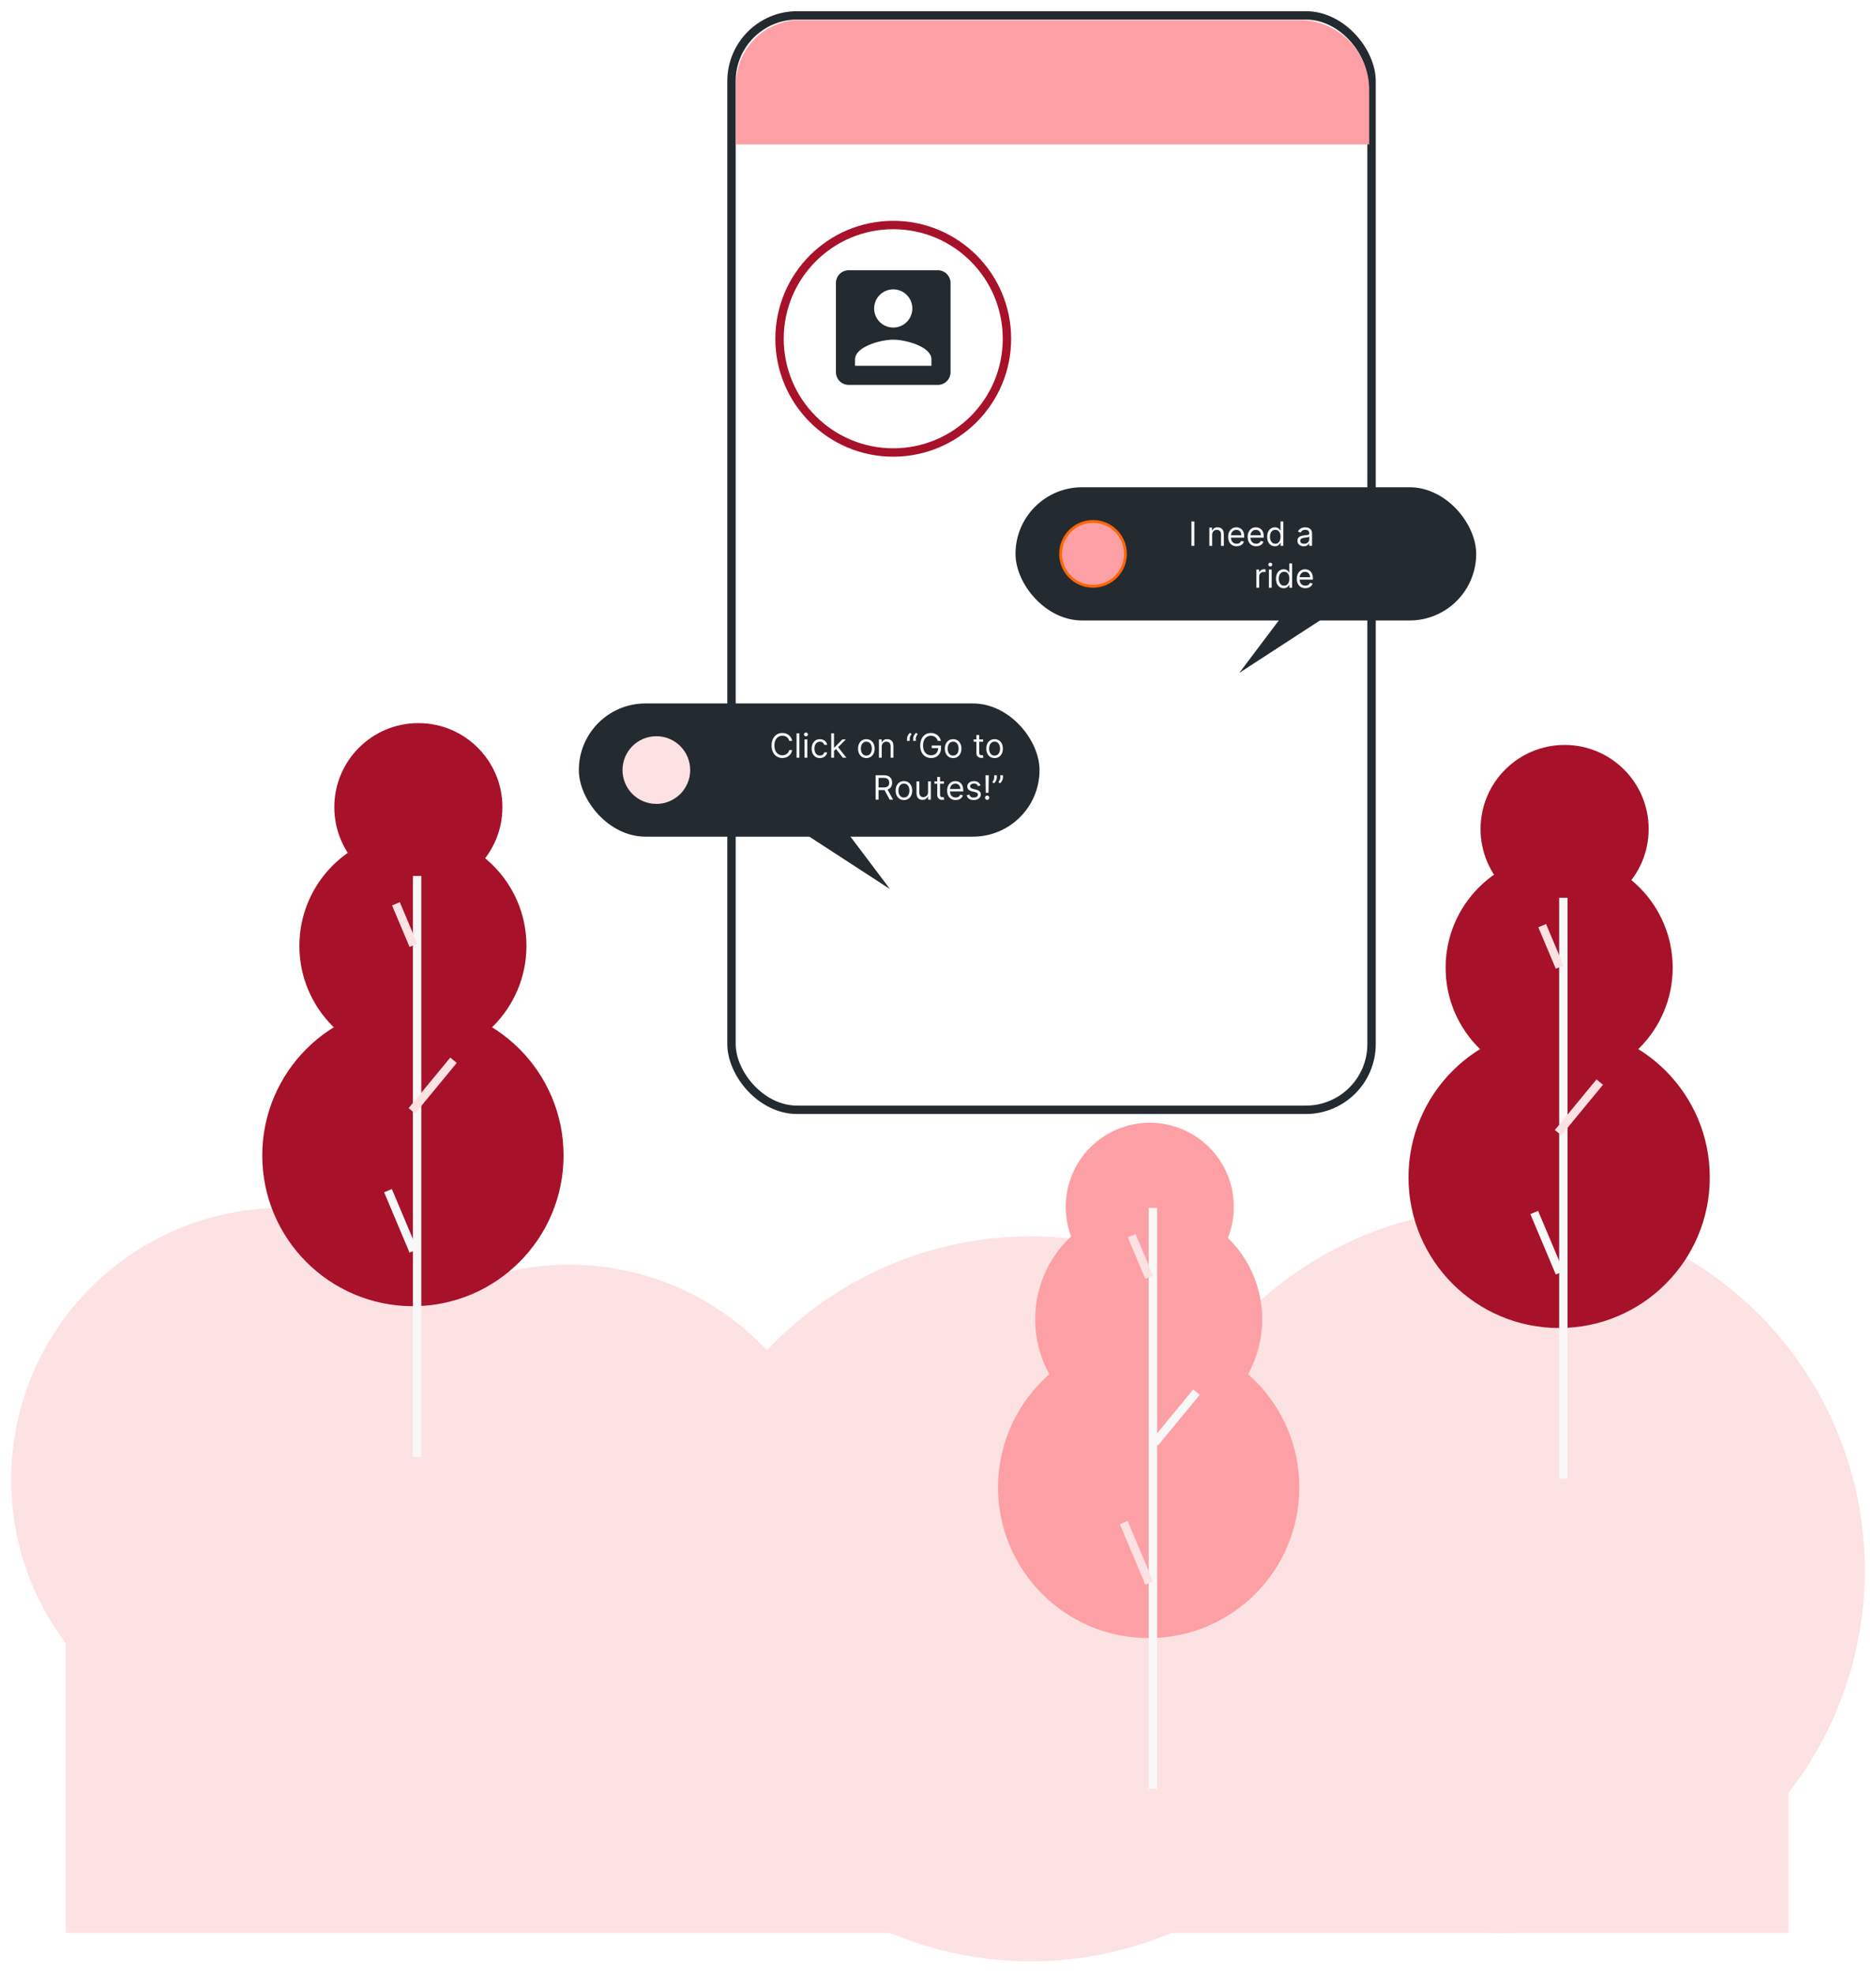 <svg width="671" height="706" viewBox="0 0 671 706" fill="none" xmlns="http://www.w3.org/2000/svg">
<g filter="url(#filter0_d_75_106)">
<circle cx="101.224" cy="525.168" r="97.224" fill="#FDE2E3"/>
<circle cx="203.525" cy="545.472" r="97.224" fill="#FDE2E3"/>
<circle cx="368.689" cy="567.728" r="129.633" fill="#FDE2E3"/>
<circle cx="537.367" cy="557.576" r="129.633" fill="#FDE2E3"/>
<rect x="23.523" y="568.509" width="616.145" height="118.7" fill="#FDE2E3"/>
<circle cx="149.641" cy="284.645" r="30.065" fill="#A7112A"/>
<circle cx="147.689" cy="334.233" r="40.608" fill="#A7112A"/>
<circle cx="147.689" cy="409.201" r="53.883" fill="#A7112A"/>
<line x1="149.189" y1="309.244" x2="149.189" y2="516.968" stroke="#F8F8F9" stroke-width="3"/>
<line x1="147.868" y1="334.034" x2="141.621" y2="319.197" stroke="#FDE2E3" stroke-width="3"/>
<line x1="147.868" y1="443.363" x2="138.777" y2="421.771" stroke="#F8F8F9" stroke-width="3"/>
<line x1="147.312" y1="393.221" x2="162.206" y2="375.137" stroke="#FDE2E3" stroke-width="3"/>
<circle cx="559.624" cy="292.454" r="30.065" fill="#A7112A"/>
<circle cx="557.671" cy="342.042" r="40.608" fill="#A7112A"/>
<circle cx="557.671" cy="417.011" r="53.883" fill="#A7112A"/>
<line x1="559.171" y1="317.053" x2="559.171" y2="524.777" stroke="#F8F8F9" stroke-width="3"/>
<line x1="557.851" y1="341.844" x2="551.603" y2="327.006" stroke="#FDE2E3" stroke-width="3"/>
<line x1="557.851" y1="451.172" x2="548.759" y2="429.581" stroke="#F8F8F9" stroke-width="3"/>
<line x1="557.294" y1="401.03" x2="572.188" y2="382.946" stroke="#FDE2E3" stroke-width="3"/>
<circle cx="411.249" cy="427.553" r="30.065" fill="#FDA0A6"/>
<circle cx="410.859" cy="467.77" r="40.608" fill="#FDA0A6"/>
<circle cx="410.859" cy="527.901" r="53.883" fill="#FDA0A6"/>
<line x1="412.359" y1="427.943" x2="412.359" y2="635.668" stroke="#F8F8F9" stroke-width="3"/>
<line x1="411.038" y1="452.734" x2="404.791" y2="437.897" stroke="#FDE2E3" stroke-width="3"/>
<line x1="411.038" y1="562.063" x2="401.947" y2="540.471" stroke="#FDE2E3" stroke-width="3"/>
<line x1="413.05" y1="511.921" x2="427.943" y2="493.837" stroke="#F8F8F9" stroke-width="3"/>
<rect x="261.641" y="1.5" width="228.933" height="391.364" rx="23.5" fill="white" stroke="#232A30" stroke-width="3"/>
<path d="M263.265 26.124C263.265 13.421 273.562 3.124 286.265 3.124H464.731C478.539 3.124 489.731 14.316 489.731 28.124V47.636H263.265V26.124Z" fill="#FDA0A6"/>
<circle cx="319.491" cy="117.138" r="40.67" stroke="#A7112A" stroke-width="3"/>
<rect x="363.223" y="170.24" width="164.774" height="47.636" rx="23.818" fill="#232A30"/>
<path d="M443.267 236.618L463.571 209.677L474.504 216.315L443.267 236.618Z" fill="#232A30"/>
<circle cx="390.945" cy="194.058" r="11.604" fill="#FDA0A6" stroke="#FE6602"/>
<path d="M427.193 182.474V191.201H426.136V182.474H427.193ZM433.557 187.264V191.201H432.551V184.656H433.522V185.679H433.608C433.761 185.346 433.994 185.079 434.307 184.878C434.619 184.673 435.022 184.571 435.517 184.571C435.96 184.571 436.348 184.662 436.68 184.843C437.013 185.022 437.271 185.295 437.456 185.662C437.64 186.025 437.733 186.486 437.733 187.042V191.201H436.727V187.111C436.727 186.596 436.593 186.196 436.326 185.909C436.059 185.619 435.693 185.474 435.227 185.474C434.906 185.474 434.619 185.544 434.366 185.683C434.116 185.822 433.919 186.025 433.774 186.292C433.629 186.559 433.557 186.883 433.557 187.264ZM442.315 191.338C441.684 191.338 441.14 191.199 440.683 190.92C440.228 190.639 439.877 190.247 439.63 189.744C439.386 189.238 439.264 188.65 439.264 187.98C439.264 187.309 439.386 186.718 439.63 186.207C439.877 185.693 440.221 185.292 440.661 185.005C441.104 184.716 441.622 184.571 442.212 184.571C442.553 184.571 442.89 184.628 443.222 184.741C443.555 184.855 443.857 185.039 444.13 185.295C444.403 185.548 444.62 185.883 444.782 186.301C444.944 186.718 445.025 187.233 445.025 187.843V188.27H439.979V187.4H444.002C444.002 187.031 443.928 186.701 443.781 186.412C443.636 186.122 443.428 185.893 443.158 185.726C442.891 185.558 442.576 185.474 442.212 185.474C441.812 185.474 441.465 185.574 441.173 185.772C440.883 185.968 440.66 186.224 440.504 186.539C440.347 186.855 440.269 187.193 440.269 187.554V188.133C440.269 188.628 440.354 189.047 440.525 189.39C440.698 189.731 440.938 189.991 441.245 190.17C441.552 190.346 441.908 190.434 442.315 190.434C442.579 190.434 442.818 190.397 443.031 190.324C443.247 190.247 443.433 190.133 443.589 189.983C443.745 189.829 443.866 189.639 443.951 189.412L444.923 189.684C444.82 190.014 444.649 190.304 444.407 190.554C444.166 190.801 443.867 190.994 443.512 191.133C443.157 191.27 442.758 191.338 442.315 191.338ZM449.299 191.338C448.668 191.338 448.124 191.199 447.667 190.92C447.212 190.639 446.862 190.247 446.614 189.744C446.37 189.238 446.248 188.65 446.248 187.98C446.248 187.309 446.37 186.718 446.614 186.207C446.862 185.693 447.205 185.292 447.646 185.005C448.089 184.716 448.606 184.571 449.197 184.571C449.538 184.571 449.874 184.628 450.207 184.741C450.539 184.855 450.842 185.039 451.114 185.295C451.387 185.548 451.604 185.883 451.766 186.301C451.928 186.718 452.009 187.233 452.009 187.843V188.27H446.964V187.4H450.987C450.987 187.031 450.913 186.701 450.765 186.412C450.62 186.122 450.413 185.893 450.143 185.726C449.876 185.558 449.56 185.474 449.197 185.474C448.796 185.474 448.45 185.574 448.157 185.772C447.867 185.968 447.644 186.224 447.488 186.539C447.332 186.855 447.254 187.193 447.254 187.554V188.133C447.254 188.628 447.339 189.047 447.509 189.39C447.683 189.731 447.923 189.991 448.229 190.17C448.536 190.346 448.893 190.434 449.299 190.434C449.563 190.434 449.802 190.397 450.015 190.324C450.231 190.247 450.417 190.133 450.573 189.983C450.729 189.829 450.85 189.639 450.935 189.412L451.907 189.684C451.805 190.014 451.633 190.304 451.391 190.554C451.15 190.801 450.852 190.994 450.497 191.133C450.141 191.27 449.742 191.338 449.299 191.338ZM456.011 191.338C455.465 191.338 454.984 191.2 454.566 190.924C454.149 190.646 453.822 190.254 453.586 189.748C453.35 189.24 453.232 188.639 453.232 187.946C453.232 187.258 453.35 186.662 453.586 186.156C453.822 185.65 454.15 185.26 454.57 184.984C454.991 184.709 455.477 184.571 456.028 184.571C456.454 184.571 456.791 184.642 457.038 184.784C457.288 184.923 457.478 185.082 457.609 185.261C457.742 185.437 457.846 185.582 457.92 185.696H458.005V182.474H459.011V191.201H458.039V190.196H457.92C457.846 190.315 457.741 190.466 457.604 190.647C457.468 190.826 457.274 190.987 457.021 191.129C456.768 191.268 456.431 191.338 456.011 191.338ZM456.147 190.434C456.551 190.434 456.891 190.329 457.17 190.119C457.448 189.906 457.66 189.612 457.805 189.237C457.95 188.859 458.022 188.423 458.022 187.929C458.022 187.44 457.951 187.012 457.809 186.646C457.667 186.277 457.457 185.99 457.178 185.785C456.9 185.578 456.556 185.474 456.147 185.474C455.721 185.474 455.366 185.584 455.082 185.802C454.801 186.018 454.589 186.312 454.447 186.684C454.308 187.054 454.238 187.468 454.238 187.929C454.238 188.395 454.309 188.818 454.451 189.199C454.596 189.576 454.809 189.878 455.09 190.102C455.374 190.324 455.727 190.434 456.147 190.434ZM466.293 191.355C465.879 191.355 465.502 191.277 465.164 191.12C464.826 190.961 464.558 190.733 464.359 190.434C464.16 190.133 464.06 189.77 464.06 189.343C464.06 188.968 464.134 188.664 464.282 188.432C464.43 188.196 464.627 188.011 464.874 187.878C465.122 187.744 465.394 187.645 465.693 187.579C465.994 187.511 466.296 187.457 466.6 187.417C466.998 187.366 467.32 187.328 467.568 187.302C467.818 187.274 467.999 187.227 468.113 187.162C468.229 187.096 468.288 186.983 468.288 186.821V186.787C468.288 186.366 468.173 186.039 467.943 185.807C467.715 185.574 467.37 185.457 466.907 185.457C466.427 185.457 466.051 185.562 465.778 185.772C465.505 185.983 465.313 186.207 465.202 186.446L464.248 186.105C464.418 185.707 464.646 185.397 464.93 185.176C465.217 184.951 465.529 184.795 465.867 184.707C466.208 184.616 466.543 184.571 466.873 184.571C467.083 184.571 467.325 184.596 467.597 184.647C467.873 184.696 468.139 184.797 468.394 184.95C468.653 185.103 468.867 185.335 469.038 185.645C469.208 185.954 469.293 186.369 469.293 186.889V191.201H468.288V190.315H468.237C468.168 190.457 468.055 190.609 467.896 190.771C467.737 190.933 467.525 191.071 467.261 191.184C466.997 191.298 466.674 191.355 466.293 191.355ZM466.447 190.451C466.845 190.451 467.18 190.373 467.452 190.217C467.728 190.061 467.935 189.859 468.075 189.612C468.217 189.365 468.288 189.105 468.288 188.832V187.912C468.245 187.963 468.151 188.01 468.006 188.052C467.864 188.092 467.7 188.128 467.512 188.159C467.327 188.187 467.147 188.213 466.971 188.236C466.798 188.255 466.657 188.272 466.549 188.287C466.288 188.321 466.043 188.376 465.816 188.453C465.592 188.527 465.41 188.639 465.271 188.789C465.134 188.937 465.066 189.139 465.066 189.395C465.066 189.744 465.195 190.008 465.454 190.187C465.715 190.363 466.046 190.451 466.447 190.451ZM449.379 206.201V199.656H450.351V200.645H450.419C450.538 200.321 450.754 200.058 451.066 199.856C451.379 199.655 451.731 199.554 452.123 199.554C452.197 199.554 452.29 199.555 452.4 199.558C452.511 199.561 452.595 199.565 452.652 199.571V200.593C452.618 200.585 452.54 200.572 452.417 200.555C452.298 200.535 452.172 200.525 452.038 200.525C451.72 200.525 451.436 200.592 451.186 200.726C450.939 200.856 450.743 201.038 450.598 201.271C450.456 201.501 450.385 201.764 450.385 202.059V206.201H449.379ZM453.844 206.201V199.656H454.85V206.201H453.844ZM454.355 198.565C454.159 198.565 453.99 198.498 453.848 198.365C453.709 198.231 453.639 198.071 453.639 197.883C453.639 197.696 453.709 197.535 453.848 197.402C453.99 197.268 454.159 197.201 454.355 197.201C454.551 197.201 454.719 197.268 454.858 197.402C455 197.535 455.071 197.696 455.071 197.883C455.071 198.071 455 198.231 454.858 198.365C454.719 198.498 454.551 198.565 454.355 198.565ZM459.163 206.338C458.618 206.338 458.136 206.2 457.718 205.924C457.301 205.646 456.974 205.254 456.738 204.748C456.503 204.24 456.385 203.639 456.385 202.946C456.385 202.258 456.503 201.662 456.738 201.156C456.974 200.65 457.302 200.26 457.723 199.984C458.143 199.709 458.629 199.571 459.18 199.571C459.606 199.571 459.943 199.642 460.19 199.784C460.44 199.923 460.63 200.082 460.761 200.261C460.895 200.437 460.998 200.582 461.072 200.696H461.157V197.474H462.163V206.201H461.191V205.196H461.072C460.998 205.315 460.893 205.466 460.757 205.647C460.62 205.826 460.426 205.987 460.173 206.129C459.92 206.268 459.584 206.338 459.163 206.338ZM459.299 205.434C459.703 205.434 460.044 205.329 460.322 205.119C460.601 204.906 460.812 204.612 460.957 204.237C461.102 203.859 461.174 203.423 461.174 202.929C461.174 202.44 461.103 202.012 460.961 201.646C460.819 201.277 460.609 200.99 460.331 200.785C460.052 200.578 459.709 200.474 459.299 200.474C458.873 200.474 458.518 200.584 458.234 200.802C457.953 201.018 457.741 201.312 457.599 201.684C457.46 202.054 457.39 202.468 457.39 202.929C457.39 203.395 457.461 203.818 457.603 204.199C457.748 204.576 457.961 204.878 458.243 205.102C458.527 205.324 458.879 205.434 459.299 205.434ZM466.889 206.338C466.258 206.338 465.714 206.199 465.257 205.92C464.802 205.639 464.451 205.247 464.204 204.744C463.96 204.238 463.838 203.65 463.838 202.98C463.838 202.309 463.96 201.718 464.204 201.207C464.451 200.693 464.795 200.292 465.236 200.005C465.679 199.716 466.196 199.571 466.787 199.571C467.128 199.571 467.464 199.628 467.797 199.741C468.129 199.855 468.432 200.039 468.704 200.295C468.977 200.548 469.194 200.883 469.356 201.301C469.518 201.718 469.599 202.233 469.599 202.843V203.27H464.554V202.4H468.576C468.576 202.031 468.503 201.701 468.355 201.412C468.21 201.122 468.003 200.893 467.733 200.726C467.466 200.558 467.15 200.474 466.787 200.474C466.386 200.474 466.04 200.574 465.747 200.772C465.457 200.968 465.234 201.224 465.078 201.539C464.922 201.855 464.843 202.193 464.843 202.554V203.133C464.843 203.628 464.929 204.047 465.099 204.39C465.272 204.731 465.513 204.991 465.819 205.17C466.126 205.346 466.483 205.434 466.889 205.434C467.153 205.434 467.392 205.397 467.605 205.324C467.821 205.247 468.007 205.133 468.163 204.983C468.319 204.829 468.44 204.639 468.525 204.412L469.497 204.684C469.395 205.014 469.223 205.304 468.981 205.554C468.74 205.801 468.441 205.994 468.086 206.133C467.731 206.27 467.332 206.338 466.889 206.338Z" fill="#F8F8F9"/>
<rect x="207.039" y="247.551" width="164.774" height="47.636" rx="23.818" fill="#232A30"/>
<path d="M318.32 313.929L298.016 286.988L287.083 293.625L318.32 313.929Z" fill="#232A30"/>
<circle cx="234.761" cy="271.369" r="12.104" fill="#FDE2E3"/>
<path d="M283.339 260.951H282.282C282.22 260.647 282.11 260.379 281.954 260.149C281.801 259.919 281.613 259.726 281.392 259.57C281.173 259.411 280.93 259.291 280.663 259.212C280.396 259.132 280.117 259.093 279.828 259.093C279.299 259.093 278.821 259.226 278.392 259.493C277.965 259.76 277.626 260.154 277.373 260.674C277.123 261.193 276.998 261.831 276.998 262.587C276.998 263.343 277.123 263.98 277.373 264.5C277.626 265.02 277.965 265.414 278.392 265.681C278.821 265.948 279.299 266.081 279.828 266.081C280.117 266.081 280.396 266.041 280.663 265.962C280.93 265.882 281.173 265.764 281.392 265.608C281.613 265.449 281.801 265.254 281.954 265.024C282.11 264.791 282.22 264.524 282.282 264.223H283.339C283.259 264.669 283.115 265.068 282.904 265.421C282.694 265.773 282.433 266.073 282.12 266.32C281.808 266.564 281.457 266.75 281.068 266.878C280.681 267.006 280.268 267.07 279.828 267.07C279.083 267.07 278.421 266.888 277.842 266.524C277.262 266.161 276.806 265.644 276.474 264.973C276.142 264.303 275.975 263.507 275.975 262.587C275.975 261.666 276.142 260.871 276.474 260.201C276.806 259.53 277.262 259.013 277.842 258.649C278.421 258.286 279.083 258.104 279.828 258.104C280.268 258.104 280.681 258.168 281.068 258.296C281.457 258.424 281.808 258.611 282.12 258.858C282.433 259.102 282.694 259.401 282.904 259.753C283.115 260.102 283.259 260.502 283.339 260.951ZM285.916 258.223V266.951H284.91V258.223H285.916ZM287.758 266.951V260.405H288.764V266.951H287.758ZM288.269 259.314C288.073 259.314 287.904 259.247 287.762 259.114C287.623 258.98 287.554 258.82 287.554 258.632C287.554 258.445 287.623 258.284 287.762 258.151C287.904 258.017 288.073 257.951 288.269 257.951C288.465 257.951 288.633 258.017 288.772 258.151C288.914 258.284 288.985 258.445 288.985 258.632C288.985 258.82 288.914 258.98 288.772 259.114C288.633 259.247 288.465 259.314 288.269 259.314ZM293.265 267.087C292.651 267.087 292.123 266.942 291.68 266.652C291.236 266.362 290.895 265.963 290.657 265.455C290.418 264.946 290.299 264.365 290.299 263.712C290.299 263.047 290.421 262.46 290.665 261.952C290.913 261.441 291.256 261.041 291.697 260.754C292.14 260.465 292.657 260.32 293.248 260.32C293.708 260.32 294.123 260.405 294.492 260.576C294.861 260.746 295.164 260.985 295.4 261.291C295.636 261.598 295.782 261.956 295.839 262.365H294.833C294.756 262.067 294.586 261.803 294.322 261.573C294.06 261.34 293.708 261.223 293.265 261.223C292.873 261.223 292.529 261.326 292.234 261.53C291.941 261.732 291.712 262.017 291.547 262.387C291.386 262.753 291.305 263.183 291.305 263.678C291.305 264.183 291.384 264.624 291.543 264.999C291.705 265.374 291.932 265.665 292.225 265.872C292.52 266.08 292.867 266.183 293.265 266.183C293.526 266.183 293.763 266.138 293.976 266.047C294.19 265.956 294.37 265.826 294.518 265.655C294.665 265.485 294.77 265.28 294.833 265.041H295.839C295.782 265.428 295.641 265.776 295.417 266.085C295.195 266.392 294.901 266.637 294.535 266.818C294.171 266.997 293.748 267.087 293.265 267.087ZM298.246 264.564L298.229 263.32H298.434L301.297 260.405H302.542L299.491 263.49H299.405L298.246 264.564ZM297.309 266.951V258.223H298.315V266.951H297.309ZM301.468 266.951L298.911 263.712L299.627 263.013L302.746 266.951H301.468ZM309.87 267.087C309.279 267.087 308.761 266.946 308.315 266.665C307.872 266.384 307.525 265.99 307.275 265.485C307.028 264.979 306.904 264.388 306.904 263.712C306.904 263.03 307.028 262.435 307.275 261.926C307.525 261.418 307.872 261.023 308.315 260.742C308.761 260.46 309.279 260.32 309.87 260.32C310.461 260.32 310.978 260.46 311.421 260.742C311.867 261.023 312.214 261.418 312.461 261.926C312.711 262.435 312.836 263.03 312.836 263.712C312.836 264.388 312.711 264.979 312.461 265.485C312.214 265.99 311.867 266.384 311.421 266.665C310.978 266.946 310.461 267.087 309.87 267.087ZM309.87 266.183C310.319 266.183 310.688 266.068 310.978 265.838C311.268 265.608 311.482 265.306 311.622 264.931C311.761 264.556 311.83 264.149 311.83 263.712C311.83 263.274 311.761 262.867 311.622 262.489C311.482 262.111 311.268 261.806 310.978 261.573C310.688 261.34 310.319 261.223 309.87 261.223C309.421 261.223 309.052 261.34 308.762 261.573C308.473 261.806 308.258 262.111 308.119 262.489C307.98 262.867 307.91 263.274 307.91 263.712C307.91 264.149 307.98 264.556 308.119 264.931C308.258 265.306 308.473 265.608 308.762 265.838C309.052 266.068 309.421 266.183 309.87 266.183ZM315.377 263.013V266.951H314.371V260.405H315.343V261.428H315.428C315.582 261.095 315.815 260.828 316.127 260.627C316.44 260.422 316.843 260.32 317.337 260.32C317.78 260.32 318.168 260.411 318.501 260.593C318.833 260.772 319.092 261.044 319.276 261.411C319.461 261.774 319.553 262.235 319.553 262.791V266.951H318.547V262.86C318.547 262.345 318.414 261.945 318.147 261.658C317.88 261.368 317.513 261.223 317.047 261.223C316.726 261.223 316.44 261.293 316.187 261.432C315.937 261.571 315.739 261.774 315.594 262.041C315.449 262.308 315.377 262.632 315.377 263.013ZM324.425 260.951V260.183C324.425 259.951 324.466 259.703 324.549 259.442C324.634 259.178 324.756 258.924 324.915 258.679C325.077 258.432 325.272 258.218 325.499 258.036L326.044 258.479C325.865 258.735 325.709 259.002 325.576 259.28C325.445 259.556 325.38 259.851 325.38 260.166V260.951H324.425ZM326.607 260.951V260.183C326.607 259.951 326.648 259.703 326.73 259.442C326.816 259.178 326.938 258.924 327.097 258.679C327.259 258.432 327.453 258.218 327.681 258.036L328.226 258.479C328.047 258.735 327.891 259.002 327.757 259.28C327.627 259.556 327.561 259.851 327.561 260.166V260.951H326.607ZM335.438 260.951C335.345 260.664 335.221 260.406 335.068 260.179C334.917 259.949 334.737 259.753 334.527 259.591C334.319 259.429 334.083 259.306 333.819 259.22C333.555 259.135 333.265 259.093 332.95 259.093C332.433 259.093 331.963 259.226 331.539 259.493C331.116 259.76 330.779 260.154 330.529 260.674C330.279 261.193 330.154 261.831 330.154 262.587C330.154 263.343 330.281 263.98 330.534 264.5C330.786 265.02 331.129 265.414 331.561 265.681C331.992 265.948 332.478 266.081 333.018 266.081C333.518 266.081 333.958 265.975 334.339 265.762C334.723 265.546 335.021 265.242 335.234 264.85C335.45 264.455 335.558 263.99 335.558 263.456L335.882 263.524H333.257V262.587H336.58V263.524C336.58 264.243 336.427 264.868 336.12 265.399C335.816 265.931 335.396 266.343 334.859 266.635C334.325 266.925 333.711 267.07 333.018 267.07C332.245 267.07 331.566 266.888 330.981 266.524C330.399 266.161 329.944 265.644 329.617 264.973C329.294 264.303 329.132 263.507 329.132 262.587C329.132 261.897 329.224 261.276 329.409 260.725C329.596 260.171 329.86 259.699 330.201 259.31C330.542 258.921 330.946 258.622 331.411 258.415C331.877 258.208 332.39 258.104 332.95 258.104C333.41 258.104 333.839 258.174 334.237 258.313C334.637 258.449 334.994 258.644 335.306 258.897C335.622 259.147 335.884 259.446 336.095 259.796C336.305 260.142 336.45 260.527 336.529 260.951H335.438ZM340.913 267.087C340.322 267.087 339.804 266.946 339.358 266.665C338.915 266.384 338.568 265.99 338.318 265.485C338.071 264.979 337.947 264.388 337.947 263.712C337.947 263.03 338.071 262.435 338.318 261.926C338.568 261.418 338.915 261.023 339.358 260.742C339.804 260.46 340.322 260.32 340.913 260.32C341.504 260.32 342.021 260.46 342.464 260.742C342.91 261.023 343.257 261.418 343.504 261.926C343.754 262.435 343.879 263.03 343.879 263.712C343.879 264.388 343.754 264.979 343.504 265.485C343.257 265.99 342.91 266.384 342.464 266.665C342.021 266.946 341.504 267.087 340.913 267.087ZM340.913 266.183C341.362 266.183 341.731 266.068 342.021 265.838C342.311 265.608 342.525 265.306 342.665 264.931C342.804 264.556 342.873 264.149 342.873 263.712C342.873 263.274 342.804 262.867 342.665 262.489C342.525 262.111 342.311 261.806 342.021 261.573C341.731 261.34 341.362 261.223 340.913 261.223C340.464 261.223 340.095 261.34 339.805 261.573C339.516 261.806 339.301 262.111 339.162 262.489C339.023 262.867 338.953 263.274 338.953 263.712C338.953 264.149 339.023 264.556 339.162 264.931C339.301 265.306 339.516 265.608 339.805 265.838C340.095 266.068 340.464 266.183 340.913 266.183ZM351.636 260.405V261.257H348.244V260.405H351.636ZM349.232 258.837H350.238V265.076C350.238 265.36 350.279 265.573 350.362 265.715C350.447 265.854 350.555 265.948 350.686 265.996C350.819 266.041 350.96 266.064 351.107 266.064C351.218 266.064 351.309 266.058 351.38 266.047C351.451 266.033 351.508 266.022 351.551 266.013L351.755 266.916C351.687 266.942 351.592 266.968 351.47 266.993C351.348 267.022 351.193 267.036 351.005 267.036C350.721 267.036 350.443 266.975 350.17 266.852C349.9 266.73 349.676 266.544 349.497 266.294C349.321 266.044 349.232 265.729 349.232 265.348V258.837ZM355.737 267.087C355.147 267.087 354.628 266.946 354.182 266.665C353.739 266.384 353.392 265.99 353.142 265.485C352.895 264.979 352.772 264.388 352.772 263.712C352.772 263.03 352.895 262.435 353.142 261.926C353.392 261.418 353.739 261.023 354.182 260.742C354.628 260.46 355.147 260.32 355.737 260.32C356.328 260.32 356.845 260.46 357.289 260.742C357.735 261.023 358.081 261.418 358.328 261.926C358.578 262.435 358.703 263.03 358.703 263.712C358.703 264.388 358.578 264.979 358.328 265.485C358.081 265.99 357.735 266.384 357.289 266.665C356.845 266.946 356.328 267.087 355.737 267.087ZM355.737 266.183C356.186 266.183 356.556 266.068 356.845 265.838C357.135 265.608 357.35 265.306 357.489 264.931C357.628 264.556 357.698 264.149 357.698 263.712C357.698 263.274 357.628 262.867 357.489 262.489C357.35 262.111 357.135 261.806 356.845 261.573C356.556 261.34 356.186 261.223 355.737 261.223C355.289 261.223 354.919 261.34 354.63 261.573C354.34 261.806 354.125 262.111 353.986 262.489C353.847 262.867 353.777 263.274 353.777 263.712C353.777 264.149 353.847 264.556 353.986 264.931C354.125 265.306 354.34 265.608 354.63 265.838C354.919 266.068 355.289 266.183 355.737 266.183ZM313.183 281.951V273.223H316.132C316.814 273.223 317.374 273.34 317.811 273.573C318.249 273.803 318.573 274.12 318.783 274.523C318.993 274.926 319.098 275.385 319.098 275.899C319.098 276.414 318.993 276.87 318.783 277.267C318.573 277.665 318.25 277.977 317.816 278.205C317.381 278.429 316.826 278.541 316.149 278.541H313.763V277.587H316.115C316.581 277.587 316.956 277.519 317.24 277.382C317.527 277.246 317.735 277.053 317.862 276.803C317.993 276.55 318.058 276.249 318.058 275.899C318.058 275.55 317.993 275.245 317.862 274.983C317.732 274.722 317.523 274.52 317.236 274.378C316.949 274.233 316.57 274.161 316.098 274.161H314.24V281.951H313.183ZM317.291 278.03L319.439 281.951H318.212L316.098 278.03H317.291ZM323.312 282.087C322.721 282.087 322.202 281.946 321.756 281.665C321.313 281.384 320.967 280.99 320.717 280.485C320.469 279.979 320.346 279.388 320.346 278.712C320.346 278.03 320.469 277.435 320.717 276.926C320.967 276.418 321.313 276.023 321.756 275.742C322.202 275.46 322.721 275.32 323.312 275.32C323.903 275.32 324.42 275.46 324.863 275.742C325.309 276.023 325.655 276.418 325.903 276.926C326.153 277.435 326.278 278.03 326.278 278.712C326.278 279.388 326.153 279.979 325.903 280.485C325.655 280.99 325.309 281.384 324.863 281.665C324.42 281.946 323.903 282.087 323.312 282.087ZM323.312 281.183C323.761 281.183 324.13 281.068 324.42 280.838C324.709 280.608 324.924 280.306 325.063 279.931C325.202 279.556 325.272 279.149 325.272 278.712C325.272 278.274 325.202 277.867 325.063 277.489C324.924 277.111 324.709 276.806 324.42 276.573C324.13 276.34 323.761 276.223 323.312 276.223C322.863 276.223 322.493 276.34 322.204 276.573C321.914 276.806 321.699 277.111 321.56 277.489C321.421 277.867 321.351 278.274 321.351 278.712C321.351 279.149 321.421 279.556 321.56 279.931C321.699 280.306 321.914 280.608 322.204 280.838C322.493 281.068 322.863 281.183 323.312 281.183ZM331.938 279.274V275.405H332.943V281.951H331.938V280.843H331.87C331.716 281.175 331.478 281.458 331.154 281.691C330.83 281.921 330.421 282.036 329.926 282.036C329.517 282.036 329.154 281.946 328.835 281.767C328.517 281.585 328.267 281.313 328.085 280.949C327.904 280.583 327.813 280.121 327.813 279.564V275.405H328.818V279.496C328.818 279.973 328.952 280.354 329.219 280.638C329.489 280.922 329.833 281.064 330.25 281.064C330.5 281.064 330.755 281 331.013 280.872C331.274 280.745 331.493 280.549 331.669 280.284C331.848 280.02 331.938 279.683 331.938 279.274ZM337.632 275.405V276.257H334.24V275.405H337.632ZM335.229 273.837H336.234V280.076C336.234 280.36 336.275 280.573 336.358 280.715C336.443 280.854 336.551 280.948 336.682 280.996C336.815 281.041 336.956 281.064 337.104 281.064C337.214 281.064 337.305 281.058 337.376 281.047C337.447 281.033 337.504 281.022 337.547 281.013L337.751 281.916C337.683 281.942 337.588 281.968 337.466 281.993C337.344 282.022 337.189 282.036 337.001 282.036C336.717 282.036 336.439 281.975 336.166 281.852C335.896 281.73 335.672 281.544 335.493 281.294C335.317 281.044 335.229 280.729 335.229 280.348V273.837ZM341.819 282.087C341.188 282.087 340.644 281.948 340.187 281.669C339.732 281.388 339.381 280.996 339.134 280.493C338.89 279.987 338.768 279.399 338.768 278.729C338.768 278.058 338.89 277.468 339.134 276.956C339.381 276.442 339.725 276.041 340.165 275.754C340.609 275.465 341.126 275.32 341.717 275.32C342.057 275.32 342.394 275.377 342.726 275.49C343.059 275.604 343.361 275.789 343.634 276.044C343.907 276.297 344.124 276.632 344.286 277.05C344.448 277.468 344.529 277.982 344.529 278.593V279.019H339.484V278.149H343.506C343.506 277.78 343.432 277.451 343.285 277.161C343.14 276.871 342.932 276.642 342.663 276.475C342.395 276.307 342.08 276.223 341.717 276.223C341.316 276.223 340.969 276.323 340.677 276.522C340.387 276.718 340.164 276.973 340.008 277.289C339.851 277.604 339.773 277.942 339.773 278.303V278.882C339.773 279.377 339.859 279.796 340.029 280.139C340.202 280.48 340.442 280.74 340.749 280.919C341.056 281.095 341.413 281.183 341.819 281.183C342.083 281.183 342.322 281.147 342.535 281.073C342.751 280.996 342.937 280.882 343.093 280.732C343.249 280.578 343.37 280.388 343.455 280.161L344.427 280.433C344.324 280.763 344.153 281.053 343.911 281.303C343.67 281.55 343.371 281.743 343.016 281.882C342.661 282.019 342.262 282.087 341.819 282.087ZM350.695 276.871L349.792 277.127C349.735 276.976 349.651 276.83 349.54 276.688C349.432 276.543 349.285 276.424 349.097 276.33C348.91 276.236 348.67 276.189 348.377 276.189C347.976 276.189 347.643 276.281 347.376 276.466C347.111 276.648 346.979 276.879 346.979 277.161C346.979 277.411 347.07 277.608 347.252 277.753C347.434 277.898 347.718 278.019 348.104 278.115L349.076 278.354C349.661 278.496 350.097 278.713 350.384 279.006C350.671 279.296 350.815 279.669 350.815 280.127C350.815 280.502 350.707 280.837 350.491 281.132C350.278 281.428 349.979 281.661 349.596 281.831C349.212 282.002 348.766 282.087 348.258 282.087C347.59 282.087 347.038 281.942 346.6 281.652C346.163 281.362 345.886 280.939 345.769 280.382L346.724 280.144C346.815 280.496 346.986 280.76 347.239 280.936C347.495 281.112 347.829 281.201 348.241 281.201C348.709 281.201 349.082 281.101 349.357 280.902C349.636 280.701 349.775 280.459 349.775 280.178C349.775 279.951 349.695 279.76 349.536 279.607C349.377 279.451 349.133 279.334 348.803 279.257L347.712 279.002C347.113 278.86 346.672 278.639 346.391 278.341C346.113 278.04 345.974 277.664 345.974 277.212C345.974 276.843 346.077 276.516 346.285 276.232C346.495 275.948 346.78 275.725 347.141 275.563C347.505 275.401 347.917 275.32 348.377 275.32C349.025 275.32 349.533 275.462 349.903 275.746C350.275 276.03 350.539 276.405 350.695 276.871ZM353.658 273.223L353.573 279.496H352.584L352.499 273.223H353.658ZM353.078 282.019C352.868 282.019 352.688 281.943 352.537 281.793C352.387 281.642 352.311 281.462 352.311 281.252C352.311 281.041 352.387 280.861 352.537 280.71C352.688 280.56 352.868 280.485 353.078 280.485C353.289 280.485 353.469 280.56 353.62 280.71C353.77 280.861 353.845 281.041 353.845 281.252C353.845 281.391 353.81 281.519 353.739 281.635C353.671 281.752 353.578 281.845 353.462 281.916C353.348 281.985 353.22 282.019 353.078 282.019ZM356.555 273.223V273.99C356.555 274.223 356.512 274.472 356.427 274.736C356.344 274.997 356.222 275.252 356.06 275.499C355.901 275.743 355.708 275.956 355.481 276.138L354.935 275.695C355.114 275.439 355.269 275.174 355.4 274.898C355.533 274.62 355.6 274.323 355.6 274.007V273.223H356.555ZM358.736 273.223V273.99C358.736 274.223 358.694 274.472 358.609 274.736C358.526 274.997 358.404 275.252 358.242 275.499C358.083 275.743 357.89 275.956 357.663 276.138L357.117 275.695C357.296 275.439 357.451 275.174 357.582 274.898C357.715 274.62 357.782 274.323 357.782 274.007V273.223H358.736Z" fill="#F8F8F9"/>
</g>
<path d="M305.825 128.526C305.825 123.971 314.936 121.465 319.491 121.465C324.046 121.465 333.157 123.971 333.157 128.526V130.804H305.825M326.324 110.305C326.324 112.117 325.604 113.855 324.323 115.137C323.041 116.418 321.303 117.138 319.491 117.138C317.679 117.138 315.941 116.418 314.659 115.137C313.378 113.855 312.658 112.117 312.658 110.305C312.658 108.493 313.378 106.755 314.659 105.473C315.941 104.192 317.679 103.472 319.491 103.472C321.303 103.472 323.041 104.192 324.323 105.473C325.604 106.755 326.324 108.493 326.324 110.305ZM298.992 101.194V133.082C298.992 134.29 299.472 135.448 300.326 136.303C301.18 137.157 302.339 137.637 303.547 137.637H335.435C336.643 137.637 337.802 137.157 338.656 136.303C339.51 135.448 339.99 134.29 339.99 133.082V101.194C339.99 99.986 339.51 98.827 338.656 97.973C337.802 97.119 336.643 96.639 335.435 96.639H303.547C302.339 96.639 301.18 97.119 300.326 97.973C299.472 98.827 298.992 99.986 298.992 101.194Z" fill="#232A30"/>
<defs>
<filter id="filter0_d_75_106" x="0" y="0" width="671" height="705.36" filterUnits="userSpaceOnUse" color-interpolation-filters="sRGB">
<feFlood flood-opacity="0" result="BackgroundImageFix"/>
<feColorMatrix in="SourceAlpha" type="matrix" values="0 0 0 0 0 0 0 0 0 0 0 0 0 0 0 0 0 0 127 0" result="hardAlpha"/>
<feOffset dy="4"/>
<feGaussianBlur stdDeviation="2"/>
<feComposite in2="hardAlpha" operator="out"/>
<feColorMatrix type="matrix" values="0 0 0 0 0 0 0 0 0 0 0 0 0 0 0 0 0 0 0.25 0"/>
<feBlend mode="normal" in2="BackgroundImageFix" result="effect1_dropShadow_75_106"/>
<feBlend mode="normal" in="SourceGraphic" in2="effect1_dropShadow_75_106" result="shape"/>
</filter>
</defs>
</svg>
